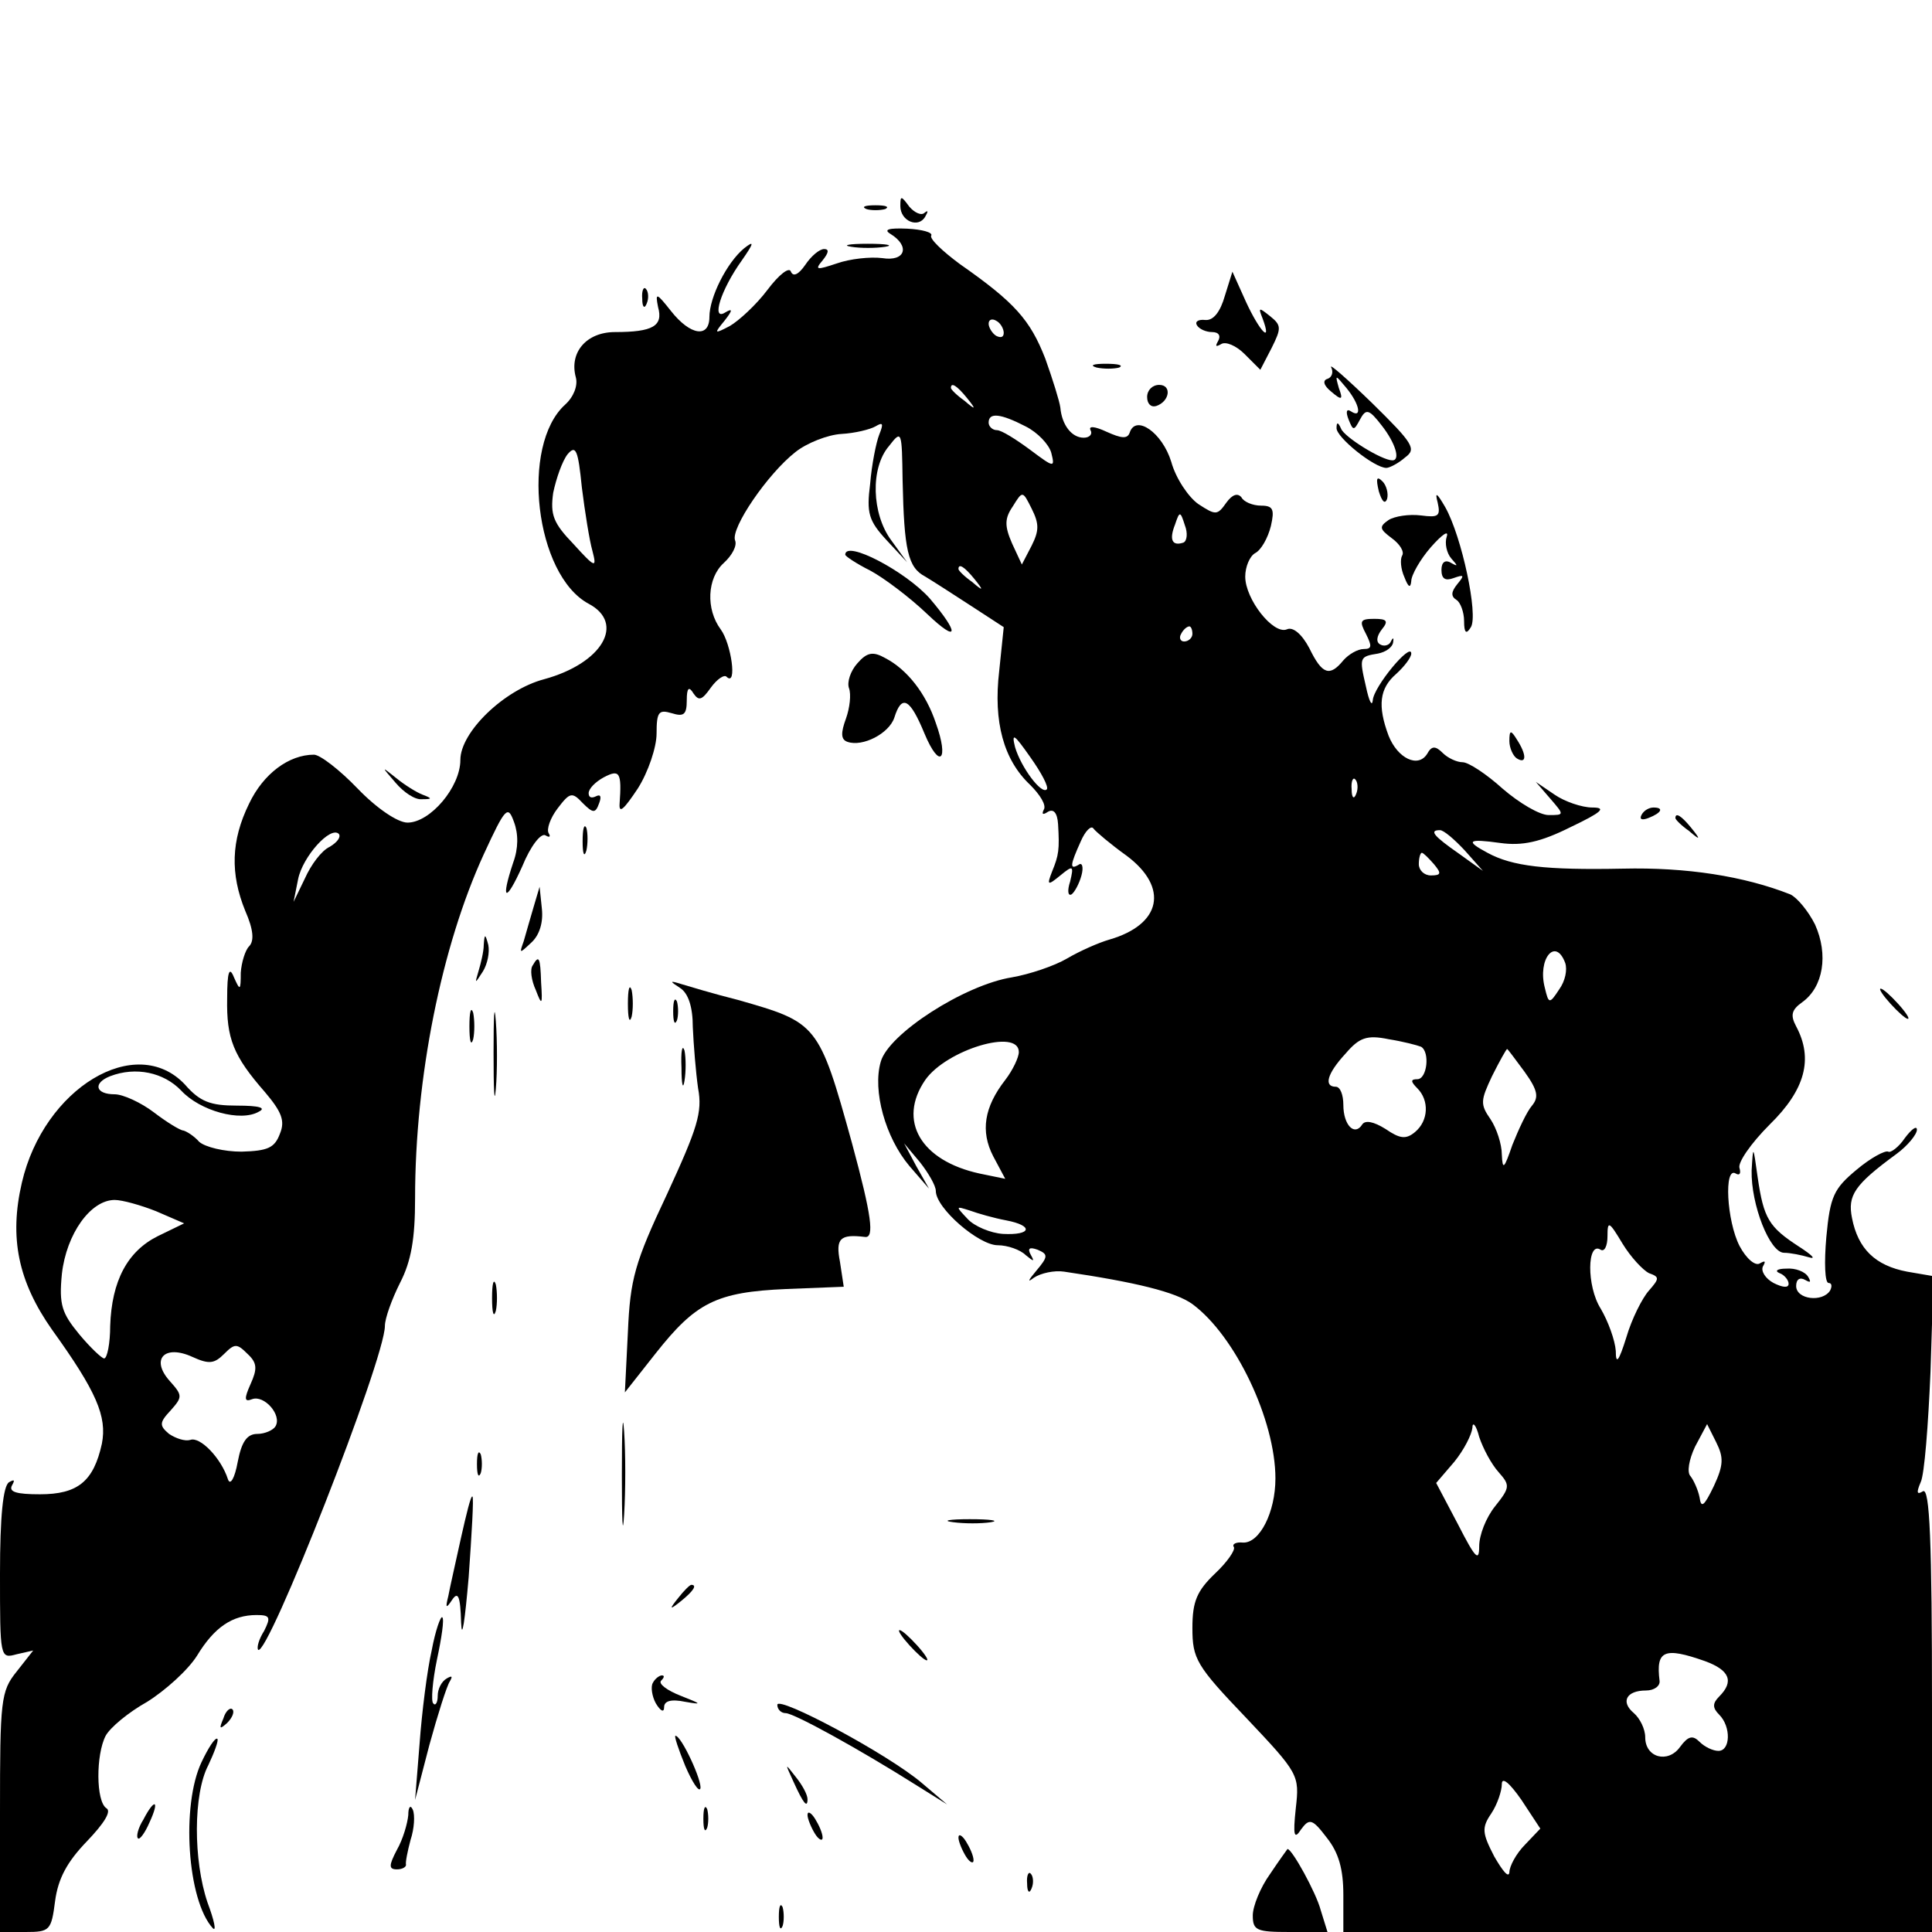<?xml version="1.0" standalone="no"?>
<!DOCTYPE svg PUBLIC "-//W3C//DTD SVG 20010904//EN"
 "http://www.w3.org/TR/2001/REC-SVG-20010904/DTD/svg10.dtd">
<svg version="1.0" xmlns="http://www.w3.org/2000/svg"
 width="256pt" height="256pt" viewBox="0 0 256 256"
 preserveAspectRatio="xMidYMid meet">

<g transform="translate(0,256) scale(0.1,-0.1)"
fill="#000000" stroke="none">
<path d="M1193 2287 c0 -20 24 -30 33 -14 4 7 4 9 -1 5 -4 -4 -13 0 -20 8 -11
15 -12 15 -12 1z"/>
<path d="M1148 2283 c6 -2 18 -2 25 0 6 3 1 5 -13 5 -14 0 -19 -2 -12 -5z"/>
<path d="M1180 2250 c26 -16 20 -37 -11 -32 -16 2 -43 -1 -60 -7 -27 -9 -30
-9 -19 4 8 10 9 15 2 15 -6 0 -17 -9 -25 -21 -9 -13 -16 -16 -19 -9 -2 7 -16
-4 -31 -24 -15 -20 -38 -41 -50 -48 -21 -11 -21 -10 -7 7 11 14 11 17 1 11
-19 -12 -6 30 22 69 16 23 17 27 3 16 -23 -19 -46 -65 -46 -91 0 -28 -25 -25
-51 8 -19 24 -21 25 -17 5 7 -25 -7 -33 -57 -33 -38 0 -61 -27 -52 -60 3 -11
-3 -26 -14 -36 -60 -54 -40 -226 31 -264 49 -26 18 -79 -59 -100 -53 -14 -111
-70 -111 -107 0 -36 -40 -83 -70 -83 -13 0 -41 19 -66 45 -24 25 -50 45 -58
45 -33 0 -67 -25 -86 -65 -24 -49 -25 -93 -5 -142 11 -25 12 -40 5 -47 -5 -5
-10 -21 -11 -35 0 -24 -1 -24 -9 -6 -6 15 -9 8 -9 -28 -1 -53 8 -76 50 -124
22 -26 27 -38 20 -55 -7 -19 -16 -23 -51 -24 -23 0 -48 6 -56 13 -7 8 -17 14
-21 15 -4 0 -22 11 -39 24 -17 13 -41 24 -52 24 -26 0 -29 15 -6 24 34 13 71
5 94 -19 25 -27 79 -42 103 -28 10 5 1 8 -29 8 -35 0 -49 5 -69 28 -65 69
-187 -5 -216 -130 -17 -73 -5 -131 40 -195 59 -82 73 -115 66 -151 -11 -50
-32 -67 -82 -67 -31 0 -42 3 -37 12 4 7 3 8 -4 4 -8 -5 -12 -46 -12 -121 0
-112 0 -113 22 -107 l22 5 -22 -28 c-21 -26 -22 -38 -22 -186 l0 -159 34 0
c32 0 34 2 39 41 4 30 16 52 42 79 23 24 33 40 26 44 -14 9 -14 71 -1 96 6 11
30 31 55 45 24 15 54 42 66 61 23 38 47 54 79 54 18 0 19 -3 10 -21 -7 -11
-10 -22 -8 -25 12 -12 168 385 168 429 0 10 9 35 20 57 15 29 20 59 20 112 0
160 35 334 91 456 29 63 32 65 40 43 6 -16 6 -35 -1 -54 -17 -51 -10 -54 12
-5 11 27 25 45 31 41 5 -3 7 -2 4 3 -3 5 2 20 12 33 16 21 19 22 33 7 14 -14
17 -14 22 0 3 8 2 12 -4 9 -6 -3 -10 -2 -10 4 0 6 9 15 20 21 21 11 24 7 21
-35 -1 -14 6 -7 24 20 14 22 25 55 25 73 0 29 3 32 20 27 16 -5 20 -2 20 17 0
17 3 19 9 9 7 -10 11 -9 23 8 8 11 18 18 21 14 14 -13 6 44 -8 63 -20 27 -18
68 4 88 11 10 18 23 15 30 -6 16 43 88 80 117 15 12 43 23 61 24 18 1 38 6 45
10 10 6 11 4 5 -11 -4 -10 -10 -40 -12 -65 -5 -39 -2 -49 22 -75 l27 -29 -21
29 c-26 35 -28 96 -3 125 17 22 17 20 18 -46 2 -92 7 -115 30 -127 10 -6 38
-24 61 -39 l43 -28 -6 -58 c-8 -68 6 -118 41 -151 13 -13 22 -27 18 -33 -3 -6
-1 -7 5 -3 8 5 13 -1 14 -16 2 -34 1 -41 -8 -63 -7 -18 -6 -19 11 -5 17 14 18
13 13 -8 -4 -12 -3 -20 2 -17 4 3 10 14 13 25 3 11 1 18 -4 14 -12 -7 -11 0 3
31 6 14 14 22 17 17 3 -4 23 -21 44 -36 56 -42 46 -91 -23 -111 -14 -4 -39
-15 -56 -25 -17 -10 -50 -21 -73 -25 -63 -10 -164 -75 -174 -112 -11 -38 6
-100 38 -138 l26 -30 -17 30 -16 30 21 -25 c11 -14 21 -31 21 -38 0 -23 57
-72 82 -72 13 0 30 -6 37 -13 11 -9 12 -9 7 0 -5 9 -2 11 9 7 14 -6 14 -9 -2
-28 -11 -13 -12 -16 -3 -9 9 6 27 10 40 8 95 -14 148 -27 170 -43 57 -42 110
-154 110 -231 0 -45 -21 -86 -43 -85 -9 1 -15 -2 -12 -6 2 -4 -9 -20 -25 -35
-24 -23 -30 -37 -30 -72 0 -41 5 -50 71 -119 70 -74 71 -76 66 -120 -4 -37 -2
-42 7 -28 11 15 15 14 34 -11 16 -20 22 -42 22 -76 l0 -49 390 0 390 0 0 296
c0 223 -3 293 -12 288 -8 -5 -9 -2 -3 12 5 10 10 76 13 146 l4 127 -35 6 c-42
8 -65 30 -73 71 -6 30 3 44 59 85 15 11 27 26 27 32 0 6 -7 1 -16 -11 -8 -12
-19 -20 -22 -18 -4 2 -23 -8 -42 -24 -30 -25 -35 -35 -40 -89 -3 -34 -2 -61 3
-61 4 0 5 -4 2 -10 -10 -16 -45 -12 -45 6 0 9 5 12 12 8 7 -4 8 -3 4 4 -4 7
-17 12 -29 11 -12 0 -16 -3 -9 -6 6 -2 12 -9 12 -14 0 -6 -8 -5 -20 1 -11 6
-17 16 -14 22 4 7 3 8 -4 4 -6 -4 -18 6 -27 23 -17 33 -21 106 -5 96 5 -3 7 0
5 7 -3 7 15 33 40 58 47 46 58 87 35 130 -8 15 -6 22 8 32 28 20 35 63 17 103
-9 18 -24 36 -33 40 -61 24 -137 36 -222 34 -102 -2 -146 3 -179 21 -30 16
-26 19 17 13 29 -4 53 1 93 21 42 20 48 26 29 26 -14 0 -37 8 -50 17 l-25 17
19 -22 c19 -22 19 -22 -2 -22 -12 0 -39 16 -61 35 -21 19 -45 35 -53 35 -8 0
-20 6 -26 12 -10 10 -15 10 -21 -1 -12 -19 -39 -6 -51 24 -15 40 -12 63 10 82
11 10 20 22 20 27 0 16 -50 -44 -51 -62 -1 -9 -5 -1 -9 18 -9 39 -9 40 16 44
10 2 19 8 20 15 1 6 0 7 -3 1 -2 -5 -9 -7 -14 -4 -6 3 -5 11 2 20 9 11 7 14
-10 14 -19 0 -20 -3 -11 -20 8 -16 8 -20 -3 -20 -8 0 -20 -7 -27 -15 -18 -22
-28 -19 -45 16 -10 19 -22 29 -30 25 -18 -7 -55 40 -55 70 0 13 6 27 13 31 8
4 17 20 21 36 5 22 3 27 -13 27 -11 0 -23 5 -26 11 -5 6 -12 4 -20 -7 -12 -17
-14 -17 -37 -2 -13 9 -30 34 -36 56 -12 39 -47 63 -55 39 -3 -9 -11 -8 -31 1
-15 7 -24 8 -21 2 3 -5 -1 -10 -9 -10 -16 0 -29 17 -31 40 -1 8 -10 37 -20 65
-20 51 -40 74 -113 125 -23 17 -41 34 -38 38 2 4 -12 8 -32 9 -24 1 -32 -1
-22 -7z m150 -131 c0 -6 -4 -7 -10 -4 -5 3 -10 11 -10 16 0 6 5 7 10 4 6 -3
10 -11 10 -16z m-49 -86 c13 -16 12 -17 -3 -4 -10 7 -18 15 -18 17 0 8 8 3 21
-13z m78 -38 c16 -8 31 -24 34 -35 5 -20 4 -20 -28 4 -19 14 -38 26 -44 26 -6
0 -11 5 -11 10 0 14 16 12 49 -5z m-574 -165 c6 -23 4 -23 -25 9 -27 28 -31
39 -27 68 4 19 12 42 19 51 11 13 14 6 19 -44 4 -32 10 -70 14 -84z m582 7
l-13 -25 -13 28 c-10 23 -10 33 1 49 13 21 13 21 25 -3 10 -20 10 -29 0 -49z
m201 4 c-15 -5 -19 4 -11 24 6 18 7 18 13 -1 4 -10 3 -21 -2 -23z m-277 -48
c13 -16 12 -17 -3 -4 -10 7 -18 15 -18 17 0 8 8 3 21 -13z m289 -73 c0 -5 -5
-10 -11 -10 -5 0 -7 5 -4 10 3 6 8 10 11 10 2 0 4 -4 4 -10z m-193 -206 c-7
-7 -34 29 -42 56 -5 20 -1 17 20 -13 15 -21 25 -40 22 -43z m410 -6 c-3 -8 -6
-5 -6 6 -1 11 2 17 5 13 3 -3 4 -12 1 -19z m-1360 -70 c-11 -5 -25 -24 -33
-42 l-15 -31 6 30 c6 30 43 71 54 60 3 -4 -2 -11 -12 -17z m1504 -5 l24 -27
-32 23 c-33 23 -40 31 -25 31 5 0 19 -12 33 -27z m-41 -18 c10 -12 10 -15 -4
-15 -9 0 -16 7 -16 15 0 8 2 15 4 15 2 0 9 -7 16 -15z m174 -131 c3 -9 0 -24
-8 -35 -13 -20 -14 -19 -19 2 -10 38 14 68 27 33z m-191 -111 c12 -7 8 -43 -5
-43 -9 0 -9 -3 0 -12 16 -16 15 -43 -3 -58 -12 -10 -20 -9 -39 4 -16 10 -27
12 -31 6 -10 -16 -25 -1 -25 26 0 13 -4 24 -10 24 -16 0 -12 17 13 44 18 21
28 25 57 19 19 -3 38 -8 43 -10z m-533 -7 c0 -7 -8 -24 -18 -37 -28 -36 -33
-68 -16 -101 l16 -30 -34 7 c-78 17 -109 70 -72 124 28 40 124 69 124 37z
m670 -26 c18 -25 19 -34 10 -45 -7 -8 -18 -32 -26 -52 -11 -32 -13 -34 -14
-13 0 14 -7 35 -15 47 -14 20 -13 25 2 57 10 20 19 36 20 36 1 0 11 -14 23
-30z m-1813 -185 l37 -16 -35 -17 c-40 -20 -61 -59 -63 -119 0 -23 -4 -43 -8
-43 -3 0 -18 14 -33 32 -23 28 -27 39 -23 80 6 53 38 98 70 98 10 0 35 -7 55
-15z m1126 -12 c37 -7 34 -20 -4 -18 -16 1 -38 10 -47 20 -16 17 -16 17 3 11
11 -4 32 -10 48 -13z m852 -70 c14 -5 14 -7 0 -23 -9 -10 -23 -38 -30 -62 -10
-32 -14 -37 -14 -18 -1 14 -10 39 -20 56 -19 30 -18 90 0 78 5 -3 9 5 9 18 0
21 2 20 20 -10 11 -18 27 -35 35 -39z m-1853 -147 c-9 -20 -8 -24 2 -20 16 6
40 -21 31 -36 -3 -5 -14 -10 -24 -10 -14 0 -21 -11 -26 -37 -4 -22 -10 -32
-13 -23 -9 28 -37 57 -50 52 -7 -2 -19 2 -28 8 -13 11 -13 15 2 31 16 18 16
20 -1 39 -26 29 -7 49 30 32 22 -10 29 -9 42 4 14 14 17 14 31 0 13 -12 13
-20 4 -40z m1654 -117 c15 -17 15 -20 -5 -45 -12 -15 -21 -38 -21 -53 0 -21
-5 -16 -28 29 l-29 55 24 28 c13 16 23 36 24 45 0 9 5 4 9 -12 5 -15 16 -36
26 -47z m285 -18 c-13 -27 -17 -30 -19 -15 -2 10 -8 23 -12 28 -5 5 -2 22 6
39 l16 30 12 -24 c10 -20 10 -30 -3 -58z m-12 -232 c33 -12 39 -27 19 -47 -9
-9 -9 -15 0 -24 16 -16 15 -48 -1 -48 -7 0 -18 5 -25 12 -9 9 -15 8 -26 -7
-16 -22 -46 -14 -46 13 0 11 -7 25 -15 32 -18 15 -10 30 16 30 11 0 19 6 18
13 -5 40 6 45 60 26z m-238 -243 c-12 -12 -21 -29 -21 -37 -1 -8 -9 2 -20 21
-16 31 -17 38 -4 57 8 12 14 30 14 39 0 10 10 2 26 -21 l25 -38 -20 -21z"/>
<path d="M1128 2233 c12 -2 32 -2 45 0 12 2 2 4 -23 4 -25 0 -35 -2 -22 -4z"/>
<path d="M1623 2168 c-6 -21 -15 -33 -26 -32 -9 1 -14 -2 -11 -7 3 -5 12 -9
20 -9 9 0 12 -5 8 -12 -4 -7 -3 -8 4 -4 6 4 20 -2 31 -13 l21 -21 15 29 c13
26 13 30 -2 42 -15 12 -16 12 -10 -3 13 -35 -4 -17 -22 22 l-18 40 -10 -32z"/>
<path d="M851 2164 c0 -11 3 -14 6 -6 3 7 2 16 -1 19 -3 4 -6 -2 -5 -13z"/>
<path d="M1453 2073 c9 -2 23 -2 30 0 6 3 -1 5 -18 5 -16 0 -22 -2 -12 -5z"/>
<path d="M1764 2073 c3 -6 1 -13 -5 -15 -7 -2 -5 -9 5 -17 14 -12 16 -11 10 5
-5 18 -5 18 10 0 18 -22 21 -41 6 -31 -6 4 -7 -1 -3 -11 6 -15 7 -15 15 0 8
15 12 14 29 -8 18 -23 25 -46 14 -46 -14 0 -64 31 -68 42 -4 9 -6 9 -6 1 -1
-12 50 -53 66 -53 4 0 16 6 25 14 15 11 11 18 -44 72 -33 32 -58 54 -54 47z"/>
<path d="M1520 2034 c0 -9 5 -14 12 -12 18 6 21 28 4 28 -9 0 -16 -7 -16 -16z"/>
<path d="M1827 1909 c4 -13 8 -18 11 -10 2 7 -1 18 -6 23 -8 8 -9 4 -5 -13z"/>
<path d="M1905 1894 c4 -18 1 -20 -22 -17 -16 2 -35 -1 -43 -6 -13 -9 -12 -12
4 -24 11 -8 17 -18 14 -23 -3 -5 -2 -18 3 -29 5 -13 8 -15 9 -5 0 8 12 29 26
45 15 17 24 23 21 14 -3 -9 0 -22 6 -29 9 -10 9 -11 0 -6 -8 5 -13 1 -13 -9 0
-12 5 -15 16 -11 14 5 15 4 5 -8 -8 -10 -9 -16 -1 -21 5 -3 10 -16 10 -28 0
-16 3 -18 9 -8 10 16 -12 120 -34 159 -11 19 -14 21 -10 6z"/>
<path d="M1120 1825 c0 -2 15 -12 33 -21 17 -9 52 -35 76 -58 41 -39 43 -26 3
21 -32 36 -112 78 -112 58z"/>
<path d="M1136 1681 c-9 -10 -14 -25 -11 -33 3 -8 1 -26 -4 -40 -7 -19 -7 -28
2 -31 20 -7 55 11 62 32 10 32 21 25 40 -21 20 -48 33 -36 15 14 -13 39 -38
71 -67 86 -16 9 -24 8 -37 -7z"/>
<path d="M2000 1578 c0 -9 5 -20 10 -23 13 -8 13 5 0 25 -8 13 -10 13 -10 -2z"/>
<path d="M524 1523 c11 -13 26 -23 35 -22 14 0 14 1 1 6 -8 3 -24 13 -35 22
-20 16 -20 16 -1 -6z"/>
<path d="M2175 1480 c-3 -6 1 -7 9 -4 18 7 21 14 7 14 -6 0 -13 -4 -16 -10z"/>
<path d="M2220 1476 c0 -2 8 -10 18 -17 15 -13 16 -12 3 4 -13 16 -21 21 -21
13z"/>
<path d="M772 1445 c0 -16 2 -22 5 -12 2 9 2 23 0 30 -3 6 -5 -1 -5 -18z"/>
<path d="M707 1358 c-4 -14 -10 -34 -13 -45 -6 -17 -6 -17 10 -2 11 10 16 27
14 45 l-3 29 -8 -27z"/>
<path d="M641 1308 c0 -9 -4 -25 -7 -35 -5 -17 -5 -17 6 0 6 10 9 25 7 35 -4
15 -5 15 -6 0z"/>
<path d="M706 1281 c-4 -5 -2 -20 4 -33 8 -21 9 -20 7 10 -1 34 -3 37 -11 23z"/>
<path d="M832 1230 c0 -19 2 -27 5 -17 2 9 2 25 0 35 -3 9 -5 1 -5 -18z"/>
<path d="M901 1251 c11 -7 17 -25 17 -52 1 -23 4 -60 7 -81 6 -32 -1 -53 -41
-140 -43 -91 -49 -113 -52 -183 l-4 -80 41 52 c53 67 80 81 173 85 l76 3 -5
33 c-6 31 0 37 33 33 13 -2 9 28 -17 124 -44 159 -46 160 -151 190 -32 8 -65
18 -75 21 -16 5 -16 4 -2 -5z"/>
<path d="M654 1165 c0 -49 1 -71 3 -48 2 23 2 64 0 90 -2 26 -3 8 -3 -42z"/>
<path d="M2505 1230 c10 -11 20 -20 23 -20 3 0 -3 9 -13 20 -10 11 -20 20 -23
20 -3 0 3 -9 13 -20z"/>
<path d="M892 1220 c0 -14 2 -19 5 -12 2 6 2 18 0 25 -3 6 -5 1 -5 -13z"/>
<path d="M622 1200 c0 -19 2 -27 5 -17 2 9 2 25 0 35 -3 9 -5 1 -5 -18z"/>
<path d="M903 1145 c0 -22 2 -30 4 -17 2 12 2 30 0 40 -3 9 -5 -1 -4 -23z"/>
<path d="M2321 1009 c-1 -45 24 -109 43 -109 8 0 23 -3 33 -6 10 -3 4 3 -13
14 -40 26 -47 37 -55 92 -6 43 -6 43 -8 9z"/>
<path d="M652 840 c0 -19 2 -27 5 -17 2 9 2 25 0 35 -3 9 -5 1 -5 -18z"/>
<path d="M824 605 c0 -60 1 -84 3 -52 2 32 2 81 0 110 -2 29 -3 3 -3 -58z"/>
<path d="M632 620 c0 -14 2 -19 5 -12 2 6 2 18 0 25 -3 6 -5 1 -5 -13z"/>
<path d="M611 523 c-7 -32 -15 -67 -17 -78 -4 -16 -3 -17 5 -5 8 12 11 5 12
-30 1 -25 5 2 10 60 4 57 7 106 5 107 -2 2 -8 -23 -15 -54z"/>
<path d="M1263 543 c15 -2 37 -2 50 0 12 2 0 4 -28 4 -27 0 -38 -2 -22 -4z"/>
<path d="M899 443 c-13 -16 -12 -17 4 -4 16 13 21 21 13 21 -2 0 -10 -8 -17
-17z"/>
<path d="M572 373 c-6 -26 -13 -82 -16 -123 l-6 -75 19 73 c11 40 23 78 27 84
4 7 3 8 -4 4 -7 -4 -12 -14 -12 -23 0 -9 -3 -14 -6 -10 -3 3 -1 29 5 58 6 28
10 54 7 56 -2 2 -9 -17 -14 -44z"/>
<path d="M1205 380 c10 -11 20 -20 23 -20 3 0 -3 9 -13 20 -10 11 -20 20 -23
20 -3 0 3 -9 13 -20z"/>
<path d="M865 330 c-3 -5 -1 -18 4 -27 6 -10 11 -13 11 -5 0 8 9 11 28 7 23
-4 22 -3 -6 8 -18 7 -30 16 -26 20 4 4 5 7 1 7 -3 0 -9 -4 -12 -10z"/>
<path d="M1030 301 c0 -6 5 -11 11 -11 11 0 98 -48 174 -96 l40 -25 -33 28
c-44 38 -192 117 -192 104z"/>
<path d="M296 283 c-6 -14 -5 -15 5 -6 7 7 10 15 7 18 -3 3 -9 -2 -12 -12z"/>
<path d="M267 225 c-27 -57 -19 -183 15 -220 5 -5 2 10 -7 34 -19 56 -19 144
1 182 8 17 14 33 12 35 -3 2 -12 -12 -21 -31z"/>
<path d="M908 220 c9 -21 18 -35 20 -30 3 9 -25 70 -33 70 -2 0 4 -18 13 -40z"/>
<path d="M1051 200 c14 -31 19 -36 19 -24 0 6 -7 19 -16 30 -14 18 -14 18 -3
-6z"/>
<path d="M190 149 c-7 -11 -10 -23 -7 -25 2 -2 9 7 15 21 14 30 7 33 -8 4z"/>
<path d="M541 155 c-1 -11 -7 -32 -15 -46 -11 -21 -11 -26 0 -26 7 0 12 3 12
6 -1 3 2 18 6 33 5 15 6 33 3 40 -3 7 -6 4 -6 -7z"/>
<path d="M932 150 c0 -14 2 -19 5 -12 2 6 2 18 0 25 -3 6 -5 1 -5 -13z"/>
<path d="M1070 155 c0 -5 5 -17 10 -25 5 -8 10 -10 10 -5 0 6 -5 17 -10 25 -5
8 -10 11 -10 5z"/>
<path d="M1270 125 c0 -5 5 -17 10 -25 5 -8 10 -10 10 -5 0 6 -5 17 -10 25 -5
8 -10 11 -10 5z"/>
<path d="M1683 77 c-13 -18 -23 -43 -23 -55 0 -20 5 -22 49 -22 l50 0 -9 29
c-6 23 -38 81 -44 81 0 0 -11 -15 -23 -33z"/>
<path d="M1361 64 c0 -11 3 -14 6 -6 3 7 2 16 -1 19 -3 4 -6 -2 -5 -13z"/>
<path d="M1032 20 c0 -14 2 -19 5 -12 2 6 2 18 0 25 -3 6 -5 1 -5 -13z"/>
</g>
</svg>

